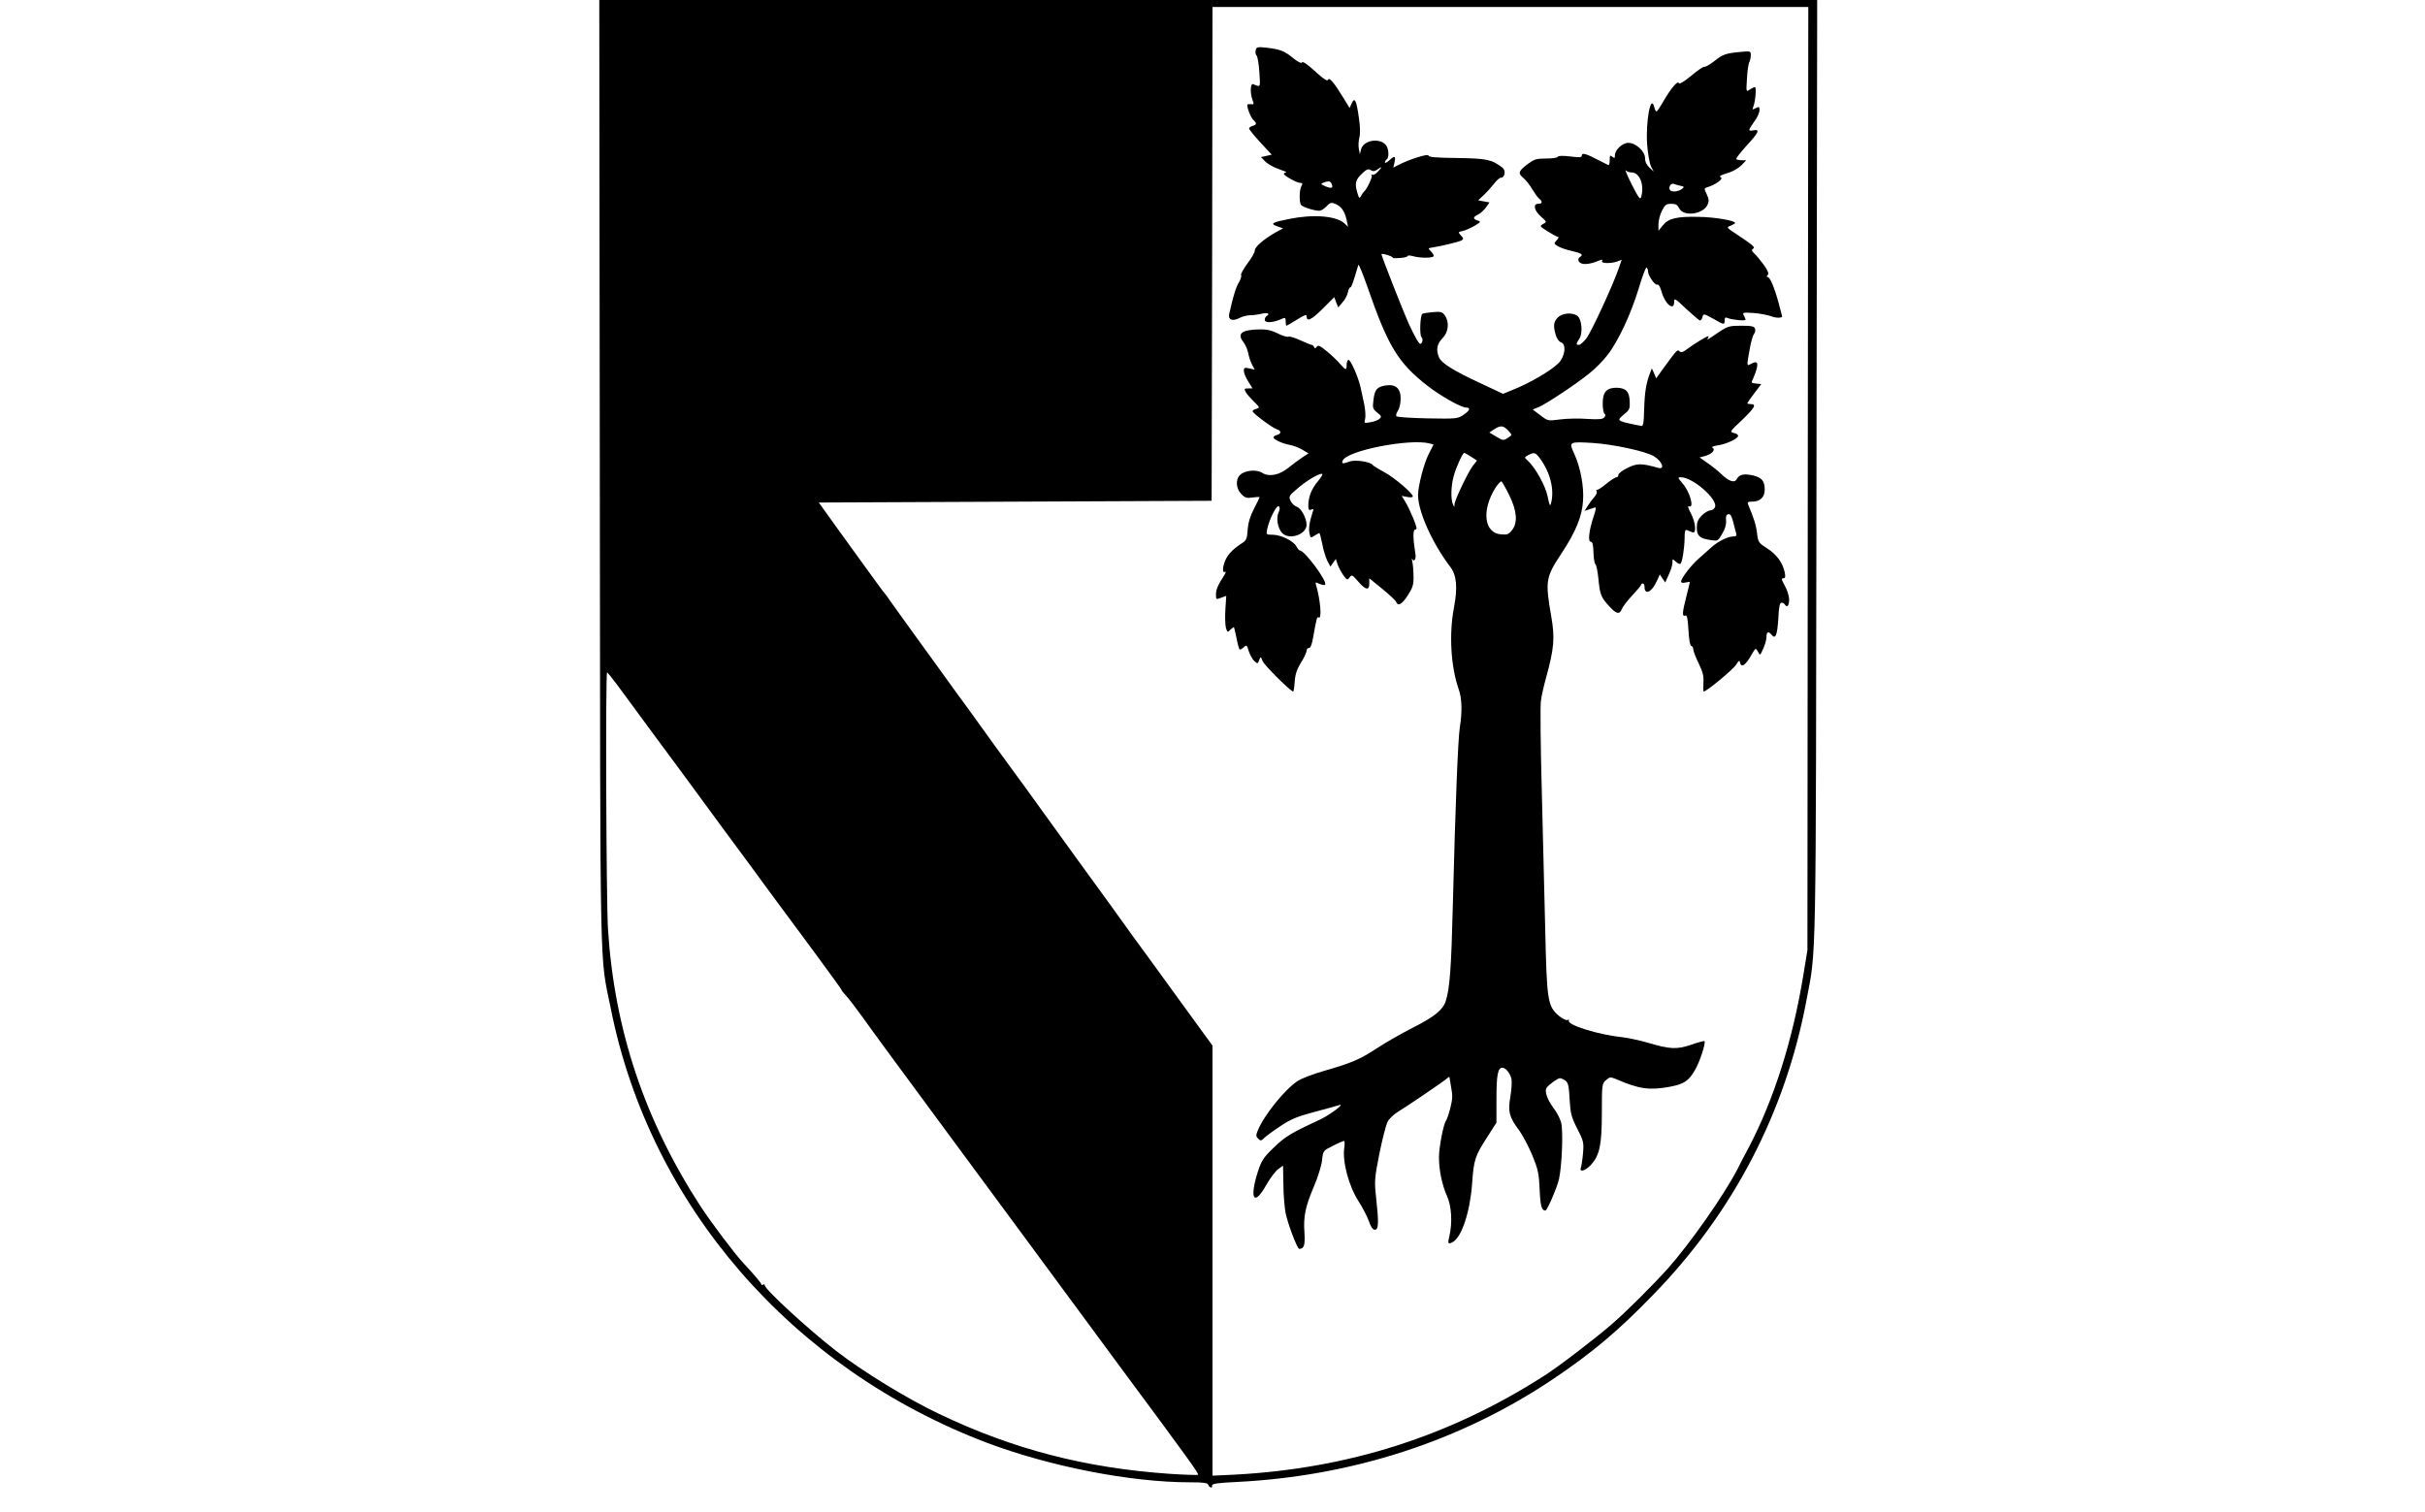 <?xml version="1.0" standalone="no"?>
<!DOCTYPE svg PUBLIC "-//W3C//DTD SVG 20010904//EN"
 "http://www.w3.org/TR/2001/REC-SVG-20010904/DTD/svg10.dtd">
<svg version="1.0" xmlns="http://www.w3.org/2000/svg"
 width="1392pt" height="868pt" viewBox="0 0 1392 868"
 preserveAspectRatio="xMidYMid meet">

<g transform="translate(0,868) scale(0.1,-0.1)"
fill="#000000" stroke="none">
<path d="M3443 5963 c3 -2992 -2 -2750 63 -3073 225 -1129 1039 -2068 2159
-2493 361 -136 825 -227 1165 -227 80 0 102 -3 106 -15 7 -18 25 -20 22 -3 -2
10 35 15 142 20 662 33 1285 235 1814 590 223 150 373 275 576 485 459 471
759 1049 879 1688 58 306 54 122 58 3053 l4 2692 -3496 0 -3495 0 3 -2717z
m6934 -30 l-2 -2708 -23 -140 c-61 -375 -169 -717 -315 -995 -28 -52 -57 -108
-65 -125 -76 -146 -269 -422 -396 -565 -84 -94 -241 -251 -326 -324 -91 -79
-306 -244 -387 -295 -542 -347 -1123 -532 -1775 -567 l-128 -6 0 1234 0 1235
-152 209 c-83 115 -191 263 -239 329 -49 66 -98 134 -109 150 -24 34 -128 178
-276 381 -55 77 -149 207 -209 289 -59 83 -125 173 -145 200 -21 28 -76 104
-124 170 -47 66 -112 156 -144 200 -33 44 -108 148 -167 230 -60 83 -147 203
-194 268 -47 65 -90 126 -96 134 -5 9 -16 23 -23 32 -14 16 -41 53 -260 356
l-122 170 1127 5 1128 5 3 1418 2 1417 1710 0 1710 0 -3 -2707z m-6834 -1185
c29 -40 108 -147 175 -238 68 -91 150 -203 185 -250 34 -47 145 -197 246 -335
102 -137 230 -312 285 -387 56 -75 167 -226 248 -335 80 -109 147 -201 148
-205 0 -4 13 -20 28 -36 15 -16 54 -67 87 -113 33 -46 111 -154 174 -239 201
-273 283 -384 328 -445 24 -33 88 -119 141 -191 53 -72 201 -272 327 -443 298
-405 437 -593 528 -716 390 -526 440 -596 434 -602 -3 -2 -79 0 -168 6 -481
34 -895 141 -1319 344 -185 88 -436 242 -590 361 -159 123 -410 354 -410 377
0 5 -4 7 -10 4 -5 -3 -10 -3 -10 2 0 7 -40 54 -104 123 -48 51 -181 228 -243
322 -322 495 -496 1015 -533 1593 -10 157 -15 1475 -5 1475 2 0 29 -33 58 -72z"/>
<path d="M7208 8392 c-3 -11 -1 -25 5 -31 6 -6 13 -49 16 -96 6 -90 8 -86 -36
-68 -16 6 -18 -54 -3 -92 9 -22 7 -26 -8 -23 -9 1 -19 0 -21 -2 -7 -9 19 -78
35 -90 19 -17 18 -27 -6 -33 -11 -3 -20 -10 -20 -15 0 -5 29 -41 65 -80 l65
-70 -31 -7 -31 -7 25 -25 c13 -14 49 -34 78 -44 30 -10 48 -18 42 -19 -7 0
-13 -4 -13 -8 0 -11 74 -52 94 -52 13 0 15 -4 6 -19 -12 -23 -13 -90 -2 -107
7 -12 75 -34 105 -34 10 0 28 11 41 25 19 21 28 24 47 16 36 -13 57 -41 68
-90 l9 -43 -21 20 c-48 43 -179 53 -317 25 -99 -20 -111 -27 -69 -42 l34 -12
-44 -24 c-68 -39 -120 -84 -118 -103 0 -10 -18 -43 -42 -74 -23 -32 -40 -61
-37 -67 4 -5 -2 -24 -13 -43 -17 -29 -32 -77 -55 -180 -8 -34 19 -45 60 -23
16 8 43 15 59 15 17 0 47 4 68 9 34 8 50 0 27 -14 -5 -3 -10 -13 -10 -21 0
-18 40 -18 85 0 34 15 35 15 35 -10 0 -13 2 -24 5 -24 2 0 29 16 60 35 39 25
55 31 55 21 0 -36 26 -24 91 40 l68 68 11 -30 12 -29 24 29 c14 15 28 41 31
57 3 16 9 29 14 29 7 0 17 30 46 129 2 8 25 -48 52 -125 118 -341 176 -437
344 -568 77 -60 194 -126 224 -126 26 0 20 -17 -14 -40 -35 -24 -39 -25 -207
-22 -94 2 -175 7 -180 12 -4 5 -1 19 8 31 9 14 16 43 16 71 0 59 -29 84 -87
75 -49 -8 -62 -24 -69 -83 -6 -47 -4 -52 22 -73 24 -19 26 -24 13 -35 -8 -8
-31 -17 -52 -20 -37 -7 -37 -6 -31 20 4 14 1 51 -5 83 -7 31 -17 76 -22 101
-14 60 -59 161 -70 154 -5 -3 -9 -16 -9 -30 0 -31 -6 -30 -36 5 -14 17 -47 49
-75 72 -41 34 -53 40 -61 28 -7 -11 -11 -11 -15 -1 -2 6 -9 12 -14 12 -4 0
-33 12 -64 26 -30 14 -61 24 -69 21 -7 -3 -35 5 -62 19 -34 17 -63 24 -103 23
-105 -2 -132 -24 -93 -74 11 -14 23 -42 27 -62 4 -21 13 -50 22 -66 l15 -29
-31 7 c-27 6 -31 4 -31 -14 0 -12 11 -39 25 -61 l25 -40 -25 0 c-22 0 -24 -2
-15 -20 6 -11 27 -35 47 -55 35 -34 36 -36 15 -42 -12 -3 -22 -9 -22 -14 0
-11 114 -96 140 -104 26 -8 26 -25 0 -32 -11 -3 -20 -9 -20 -14 0 -12 49 -35
93 -43 21 -4 53 -16 73 -28 l35 -21 -38 -25 c-21 -14 -56 -40 -78 -58 -52 -42
-111 -53 -149 -29 -32 21 -98 16 -127 -11 -28 -25 -25 -79 7 -111 22 -22 31
-24 65 -19 21 3 39 4 39 1 0 -2 -14 -32 -32 -66 -22 -42 -33 -79 -36 -120 -4
-56 -7 -62 -41 -83 -46 -30 -77 -64 -90 -99 -15 -39 -14 -70 2 -60 6 4 3 -6
-7 -22 -34 -52 -46 -79 -46 -107 0 -32 0 -31 34 -18 l25 9 -5 -77 c-3 -42 -1
-90 3 -106 8 -27 10 -28 26 -11 10 9 19 16 20 14 2 -2 8 -31 15 -63 6 -32 14
-61 17 -64 3 -3 13 2 23 11 18 16 19 15 30 -21 7 -21 21 -47 32 -57 19 -17 20
-17 28 5 8 22 9 22 20 -6 11 -25 161 -174 175 -174 3 0 7 26 9 58 3 42 13 71
36 108 18 28 32 59 32 68 0 9 6 16 14 16 9 0 18 22 25 68 19 106 21 113 31
107 19 -12 9 105 -16 188 -5 15 -2 16 20 5 14 -6 29 -9 32 -5 17 16 -117 197
-145 197 -4 0 -13 11 -20 24 -17 31 -89 66 -136 66 -37 0 -37 1 -31 32 11 55
55 143 67 131 7 -7 6 -18 -2 -36 -15 -33 -4 -92 22 -118 41 -41 139 -7 139 48
0 38 -30 94 -55 103 -14 5 -31 21 -37 35 -11 25 -9 29 37 68 51 45 121 87 143
87 8 0 -2 -18 -22 -42 -37 -43 -56 -91 -56 -142 0 -21 4 -27 15 -22 8 3 15 4
15 3 0 -1 -7 -24 -15 -51 -9 -29 -13 -64 -9 -83 6 -33 7 -33 30 -18 13 8 25
15 27 15 3 0 10 -28 17 -62 6 -35 20 -78 29 -97 l18 -34 15 22 16 22 10 -31
c6 -17 21 -45 33 -62 21 -29 23 -30 36 -13 12 17 15 16 49 -23 43 -50 64 -54
64 -12 l0 30 74 -60 c40 -33 76 -66 80 -75 10 -28 34 -15 67 37 28 43 34 61
33 108 0 30 -3 69 -7 85 -3 17 -4 24 -1 17 10 -21 24 -3 19 26 -15 95 -15 142
-1 142 12 0 9 13 -11 63 -14 34 -34 77 -46 96 l-21 34 32 -6 c18 -4 32 -2 32
3 0 18 -103 106 -163 139 -34 18 -64 37 -67 41 -12 19 -99 32 -131 21 -42 -15
-49 -14 -42 4 22 58 386 129 500 99 l22 -6 -29 -57 c-27 -54 -60 -182 -60
-233 0 -95 82 -277 184 -411 38 -49 44 -119 22 -236 -29 -152 -18 -340 28
-470 18 -50 20 -129 6 -215 -11 -68 -26 -455 -40 -1011 -9 -373 -18 -491 -41
-562 -16 -51 -66 -91 -189 -153 -63 -32 -156 -85 -206 -118 -98 -64 -143 -84
-307 -131 -59 -17 -124 -42 -145 -55 -74 -47 -194 -195 -232 -286 -11 -27 -11
-34 2 -47 14 -14 18 -13 35 4 10 10 52 41 93 68 60 40 96 55 194 81 67 18 130
35 141 39 44 15 -53 -58 -115 -86 -162 -75 -194 -95 -259 -158 -60 -58 -70
-75 -91 -139 -49 -155 -22 -200 47 -78 23 41 55 83 70 94 l28 20 2 -108 c0
-59 7 -134 13 -166 13 -62 67 -204 78 -204 28 1 34 21 30 91 -7 95 5 152 55
269 22 52 43 119 46 149 6 55 6 55 61 82 30 16 59 28 64 29 5 0 6 -16 3 -35
-13 -81 24 -223 83 -314 21 -33 47 -82 57 -110 12 -35 23 -51 35 -51 22 0 23
41 7 187 -10 92 -9 107 19 250 17 83 38 165 47 183 9 17 37 44 61 58 50 30
262 174 282 192 6 6 12 9 12 7 0 -2 5 -29 10 -60 9 -45 8 -68 -5 -119 -9 -35
-20 -67 -25 -73 -14 -18 -40 -152 -40 -208 0 -76 18 -161 46 -223 26 -57 32
-152 14 -229 -11 -46 -9 -50 19 -36 51 28 99 172 111 333 10 142 16 160 89
273 l51 80 0 138 c0 136 8 177 34 177 19 0 43 -30 52 -63 3 -16 1 -61 -6 -102
-15 -87 -7 -119 50 -194 21 -29 55 -94 76 -144 33 -81 38 -104 42 -197 4 -95
11 -119 33 -120 10 0 67 132 78 181 17 76 25 279 12 325 -6 23 -26 61 -45 85
-34 46 -52 96 -38 114 12 18 64 55 76 55 7 0 21 -6 32 -14 16 -12 20 -31 24
-108 5 -83 10 -101 44 -168 36 -70 38 -79 33 -140 -3 -36 -9 -73 -12 -82 -12
-30 24 -21 56 13 51 55 64 114 64 301 0 162 1 167 24 187 22 19 25 19 60 5
128 -56 190 -65 307 -43 79 15 106 32 142 93 28 46 65 159 56 169 -2 2 -37 -7
-76 -21 -85 -28 -122 -26 -250 12 -46 13 -110 27 -143 31 -140 14 -324 72
-309 96 3 5 -1 6 -9 3 -8 -3 -31 9 -51 26 -62 54 -67 88 -76 490 -5 195 -14
560 -20 810 -7 250 -9 478 -5 505 3 28 17 88 30 135 46 167 51 228 30 348 -36
208 -33 227 59 366 81 122 118 213 123 301 6 83 -15 193 -51 271 -31 68 -30
69 107 61 120 -8 305 -48 352 -77 47 -29 64 -78 23 -66 -95 27 -121 27 -175 0
-29 -14 -53 -32 -53 -40 0 -8 -5 -14 -11 -14 -7 0 -33 -17 -58 -37 -25 -21
-49 -37 -54 -35 -5 1 -5 -2 -2 -8 4 -7 -2 -21 -13 -33 -10 -12 -28 -35 -38
-51 l-18 -29 24 8 c14 4 30 10 36 12 7 2 4 -18 -8 -52 -27 -80 -34 -145 -17
-145 10 0 15 -17 16 -62 1 -34 6 -64 11 -67 5 -3 13 -40 17 -81 9 -94 15 -109
61 -159 42 -47 61 -51 74 -17 5 13 32 48 59 77 28 30 51 57 51 61 0 4 5 8 10
8 6 0 10 -9 10 -19 0 -50 42 -31 70 32 l18 39 15 -23 16 -23 20 45 c12 24 21
55 21 68 0 23 1 24 20 6 11 -10 23 -15 26 -12 11 10 23 89 24 146 0 43 3 52
15 47 8 -3 22 -9 30 -12 24 -10 19 56 -9 109 -17 32 -20 44 -10 40 31 -12 4
85 -38 132 -28 33 -29 35 -9 35 67 0 210 -124 196 -170 -4 -11 -15 -20 -26
-20 -11 0 -34 -13 -50 -29 -22 -23 -29 -39 -29 -69 0 -48 16 -63 76 -72 45 -7
45 -7 70 36 17 28 24 54 22 76 -2 24 1 33 13 36 12 2 19 -10 28 -45 7 -26 14
-56 17 -65 4 -14 0 -18 -18 -18 -30 0 -88 -29 -125 -63 -15 -14 -48 -43 -71
-63 -45 -39 -102 -114 -102 -133 0 -7 10 -9 25 -5 14 3 25 4 25 2 0 -3 -9 -40
-20 -83 -24 -93 -25 -116 -6 -109 10 4 14 -14 18 -82 3 -55 9 -89 16 -92 7 -2
12 -11 12 -20 0 -10 14 -46 31 -81 24 -50 30 -73 27 -112 -1 -27 -1 -49 2 -49
16 0 168 126 185 153 15 25 21 28 23 14 7 -33 32 -17 65 42 25 43 25 43 38 20
12 -24 12 -24 30 16 10 22 19 52 19 68 0 30 11 35 30 12 22 -27 32 -1 38 94 3
65 8 91 18 91 7 0 16 -4 19 -10 13 -21 25 -8 25 28 0 21 -11 55 -25 80 -19 34
-21 42 -9 42 12 0 14 7 9 33 -12 57 -46 103 -100 138 -50 32 -53 36 -59 87 -5
45 -18 87 -51 165 -6 14 -2 17 22 17 46 0 73 25 73 69 0 50 -17 70 -69 82 -51
11 -77 5 -91 -21 -13 -25 -46 -14 -92 31 -18 17 -53 45 -78 62 l-44 31 31 8
c38 10 63 36 44 47 -8 5 3 10 28 14 46 6 113 36 118 53 2 7 -8 15 -23 18 -26
7 -25 8 45 74 73 70 86 92 51 92 -11 0 -20 2 -20 5 0 2 18 28 40 57 l40 53
-30 3 c-29 3 -29 4 -16 30 7 15 17 42 21 60 7 35 -1 40 -36 22 -23 -13 -23
-12 -5 87 7 40 18 79 25 86 6 8 9 22 5 31 -5 13 -21 16 -79 16 -67 0 -77 -3
-126 -35 -72 -49 -73 -50 -65 -37 4 7 5 12 2 12 -9 0 -81 -44 -117 -71 -27
-21 -39 -25 -47 -17 -13 13 -13 14 -89 -90 l-46 -64 -12 29 -13 28 -10 -26
c-22 -56 -31 -108 -34 -206 -2 -86 -6 -102 -18 -98 -8 2 -33 7 -55 11 -22 4
-48 11 -59 16 -17 9 -15 12 16 39 32 25 35 33 33 74 -2 57 -21 77 -73 79 -59
1 -82 -24 -82 -90 0 -29 5 -56 10 -59 8 -5 7 -11 -1 -21 -9 -11 -30 -13 -98
-9 -47 4 -117 2 -156 -3 -70 -9 -70 -9 -113 24 l-44 33 35 14 c44 19 215 132
291 194 33 26 79 73 102 103 63 80 136 237 180 382 21 70 41 125 46 122 4 -3
8 -12 8 -21 0 -25 40 -82 53 -77 8 3 17 -12 25 -41 19 -70 72 -114 72 -59 0
25 5 22 70 -40 39 -36 74 -66 79 -66 5 0 11 9 14 21 5 19 7 19 60 -10 64 -37
67 -37 67 -10 0 16 4 19 18 13 23 -10 102 -18 102 -9 0 3 -4 14 -10 24 -9 17
-5 18 58 14 37 -3 82 -12 100 -19 25 -10 62 -11 62 0 0 1 -9 35 -20 76 -25 92
-50 150 -64 150 -6 0 -6 4 1 11 8 8 2 24 -22 58 -19 26 -43 55 -55 66 -15 14
-17 20 -8 26 15 9 7 17 -90 82 -63 41 -63 42 -38 51 14 6 26 13 26 16 0 14
-119 34 -210 35 -125 3 -174 -9 -205 -49 l-25 -31 0 38 c0 21 9 56 20 77 18
35 25 40 54 40 25 0 35 -6 44 -24 23 -52 138 -38 164 19 9 21 8 32 -5 60 -16
33 -16 34 6 41 41 12 89 46 77 54 -14 9 -9 12 47 30 23 7 54 26 69 41 l28 29
-25 0 c-14 0 -29 3 -32 6 -4 4 23 38 58 77 70 75 80 97 40 89 -32 -6 -31 -1 5
50 17 22 30 52 30 65 0 21 -2 22 -22 12 -19 -10 -20 -9 -14 7 13 32 19 114 10
114 -5 0 -19 -7 -30 -14 -21 -15 -21 -14 -16 62 2 42 8 85 13 94 5 9 9 28 9
41 0 23 -3 24 -47 20 -94 -8 -113 -14 -160 -52 -27 -21 -53 -36 -58 -34 -6 2
-41 -21 -77 -52 -41 -34 -68 -50 -71 -42 -7 16 -46 -31 -89 -105 -18 -32 -36
-58 -39 -58 -4 0 -10 11 -13 25 -20 80 -50 -81 -41 -215 4 -52 14 -108 22
-125 l16 -30 -25 23 c-16 15 -25 33 -25 54 0 39 -53 88 -96 88 -33 0 -77 -40
-77 -71 0 -18 -2 -19 -15 -9 -13 11 -15 8 -15 -20 0 -17 -3 -30 -7 -28 -5 2
-30 15 -58 29 -70 37 -95 44 -95 26 0 -11 -13 -12 -67 -5 -44 5 -69 4 -71 -2
-2 -6 -32 -10 -67 -10 -56 0 -68 -4 -106 -32 -54 -42 -57 -52 -24 -80 15 -13
38 -42 51 -65 14 -23 31 -47 39 -53 21 -17 19 -30 -5 -30 -32 0 -24 -38 15
-73 35 -31 35 -31 13 -43 -21 -11 -21 -13 27 -43 27 -17 53 -31 59 -31 5 0 1
-9 -8 -19 -17 -19 -17 -20 6 -34 12 -8 49 -21 81 -28 55 -12 68 -21 47 -34
-18 -11 -11 -33 13 -39 22 -5 56 1 101 20 14 5 17 4 12 -4 -9 -15 51 -16 88
-3 l25 10 -18 -52 c-34 -98 -156 -362 -185 -400 -16 -20 -35 -37 -42 -37 -18
0 -18 5 2 36 21 32 14 112 -12 131 -29 21 -87 16 -112 -10 -24 -26 -27 -45
-12 -99 6 -22 19 -39 30 -43 33 -10 24 -83 -14 -120 -44 -44 -169 -117 -267
-155 l-51 -21 -130 61 c-151 70 -222 114 -237 147 -19 42 -13 79 19 111 35 35
41 92 14 131 -15 21 -23 23 -70 19 -30 -3 -57 -7 -60 -10 -12 -13 -16 -118 -5
-132 8 -10 9 -21 3 -32 -8 -14 -12 -11 -30 17 -11 19 -32 61 -47 94 -31 69
-155 385 -155 395 0 4 15 2 34 -4 19 -6 33 -13 31 -16 -2 -3 17 -3 41 -1 24 1
44 7 44 11 0 5 15 4 32 -1 45 -12 118 -11 118 2 0 6 -8 18 -17 27 -16 16 -15
17 3 20 55 8 161 34 174 42 12 7 12 12 -4 28 -17 20 -17 20 11 26 16 4 46 17
68 30 36 22 37 24 17 30 -28 9 -28 20 2 34 13 6 33 24 45 40 l21 30 -33 6 -32
6 32 30 c18 17 44 46 59 65 14 19 32 35 40 35 23 0 29 42 8 58 -63 47 -88 52
-259 55 -122 1 -165 5 -165 14 0 13 -111 -22 -173 -54 l-29 -15 7 31 c8 37 0
39 -32 9 -13 -12 -23 -16 -23 -10 0 6 5 14 10 17 13 8 13 51 0 75 -28 51 -132
40 -147 -17 l-7 -28 -6 30 c-3 17 -2 46 3 65 6 23 5 63 -3 116 -14 100 -24
118 -41 81 l-12 -27 -38 62 c-52 85 -79 117 -86 100 -3 -9 -20 1 -53 30 -68
62 -94 80 -98 68 -2 -5 -23 6 -46 24 -51 43 -77 53 -154 62 -54 6 -60 4 -64
-14z m702 -697 c-12 -13 -27 -22 -33 -18 -6 3 -7 1 -3 -5 5 -9 -28 -79 -44
-92 -4 -3 -12 -14 -17 -25 -10 -17 -12 -14 -23 23 -14 52 -9 70 30 107 25 24
34 27 48 18 14 -8 23 -7 37 3 29 21 31 17 5 -11z m1456 -5 c46 0 74 -71 55
-139 -5 -21 -13 -11 -54 69 -26 52 -41 88 -35 82 7 -7 22 -12 34 -12z m-1722
-66 c10 -25 0 -28 -35 -14 -28 12 -30 15 -13 21 30 12 41 10 48 -7z m2004 -11
c21 -5 21 -6 5 -19 -21 -15 -59 -18 -67 -5 -11 17 6 42 23 35 9 -3 26 -9 39
-11z m-985 -1411 c17 -19 17 -20 -8 -36 -24 -16 -27 -16 -66 7 l-40 24 32 21
c35 22 51 19 82 -16z m-219 -144 l34 -22 -24 -31 c-29 -39 -104 -196 -105
-221 0 -17 -1 -17 -9 1 -13 30 -11 104 4 160 13 50 52 135 61 135 3 0 20 -10
39 -22z m395 -9 c60 -81 85 -181 64 -259 -5 -19 -9 -12 -19 39 -13 63 -71 167
-115 207 -20 18 -20 18 3 31 34 18 42 16 67 -18z m-175 -213 c44 -90 49 -157
15 -200 -18 -23 -28 -27 -62 -24 -98 7 -114 138 -33 267 15 23 30 39 35 37 4
-3 25 -39 45 -80z"/>
</g>
</svg>
